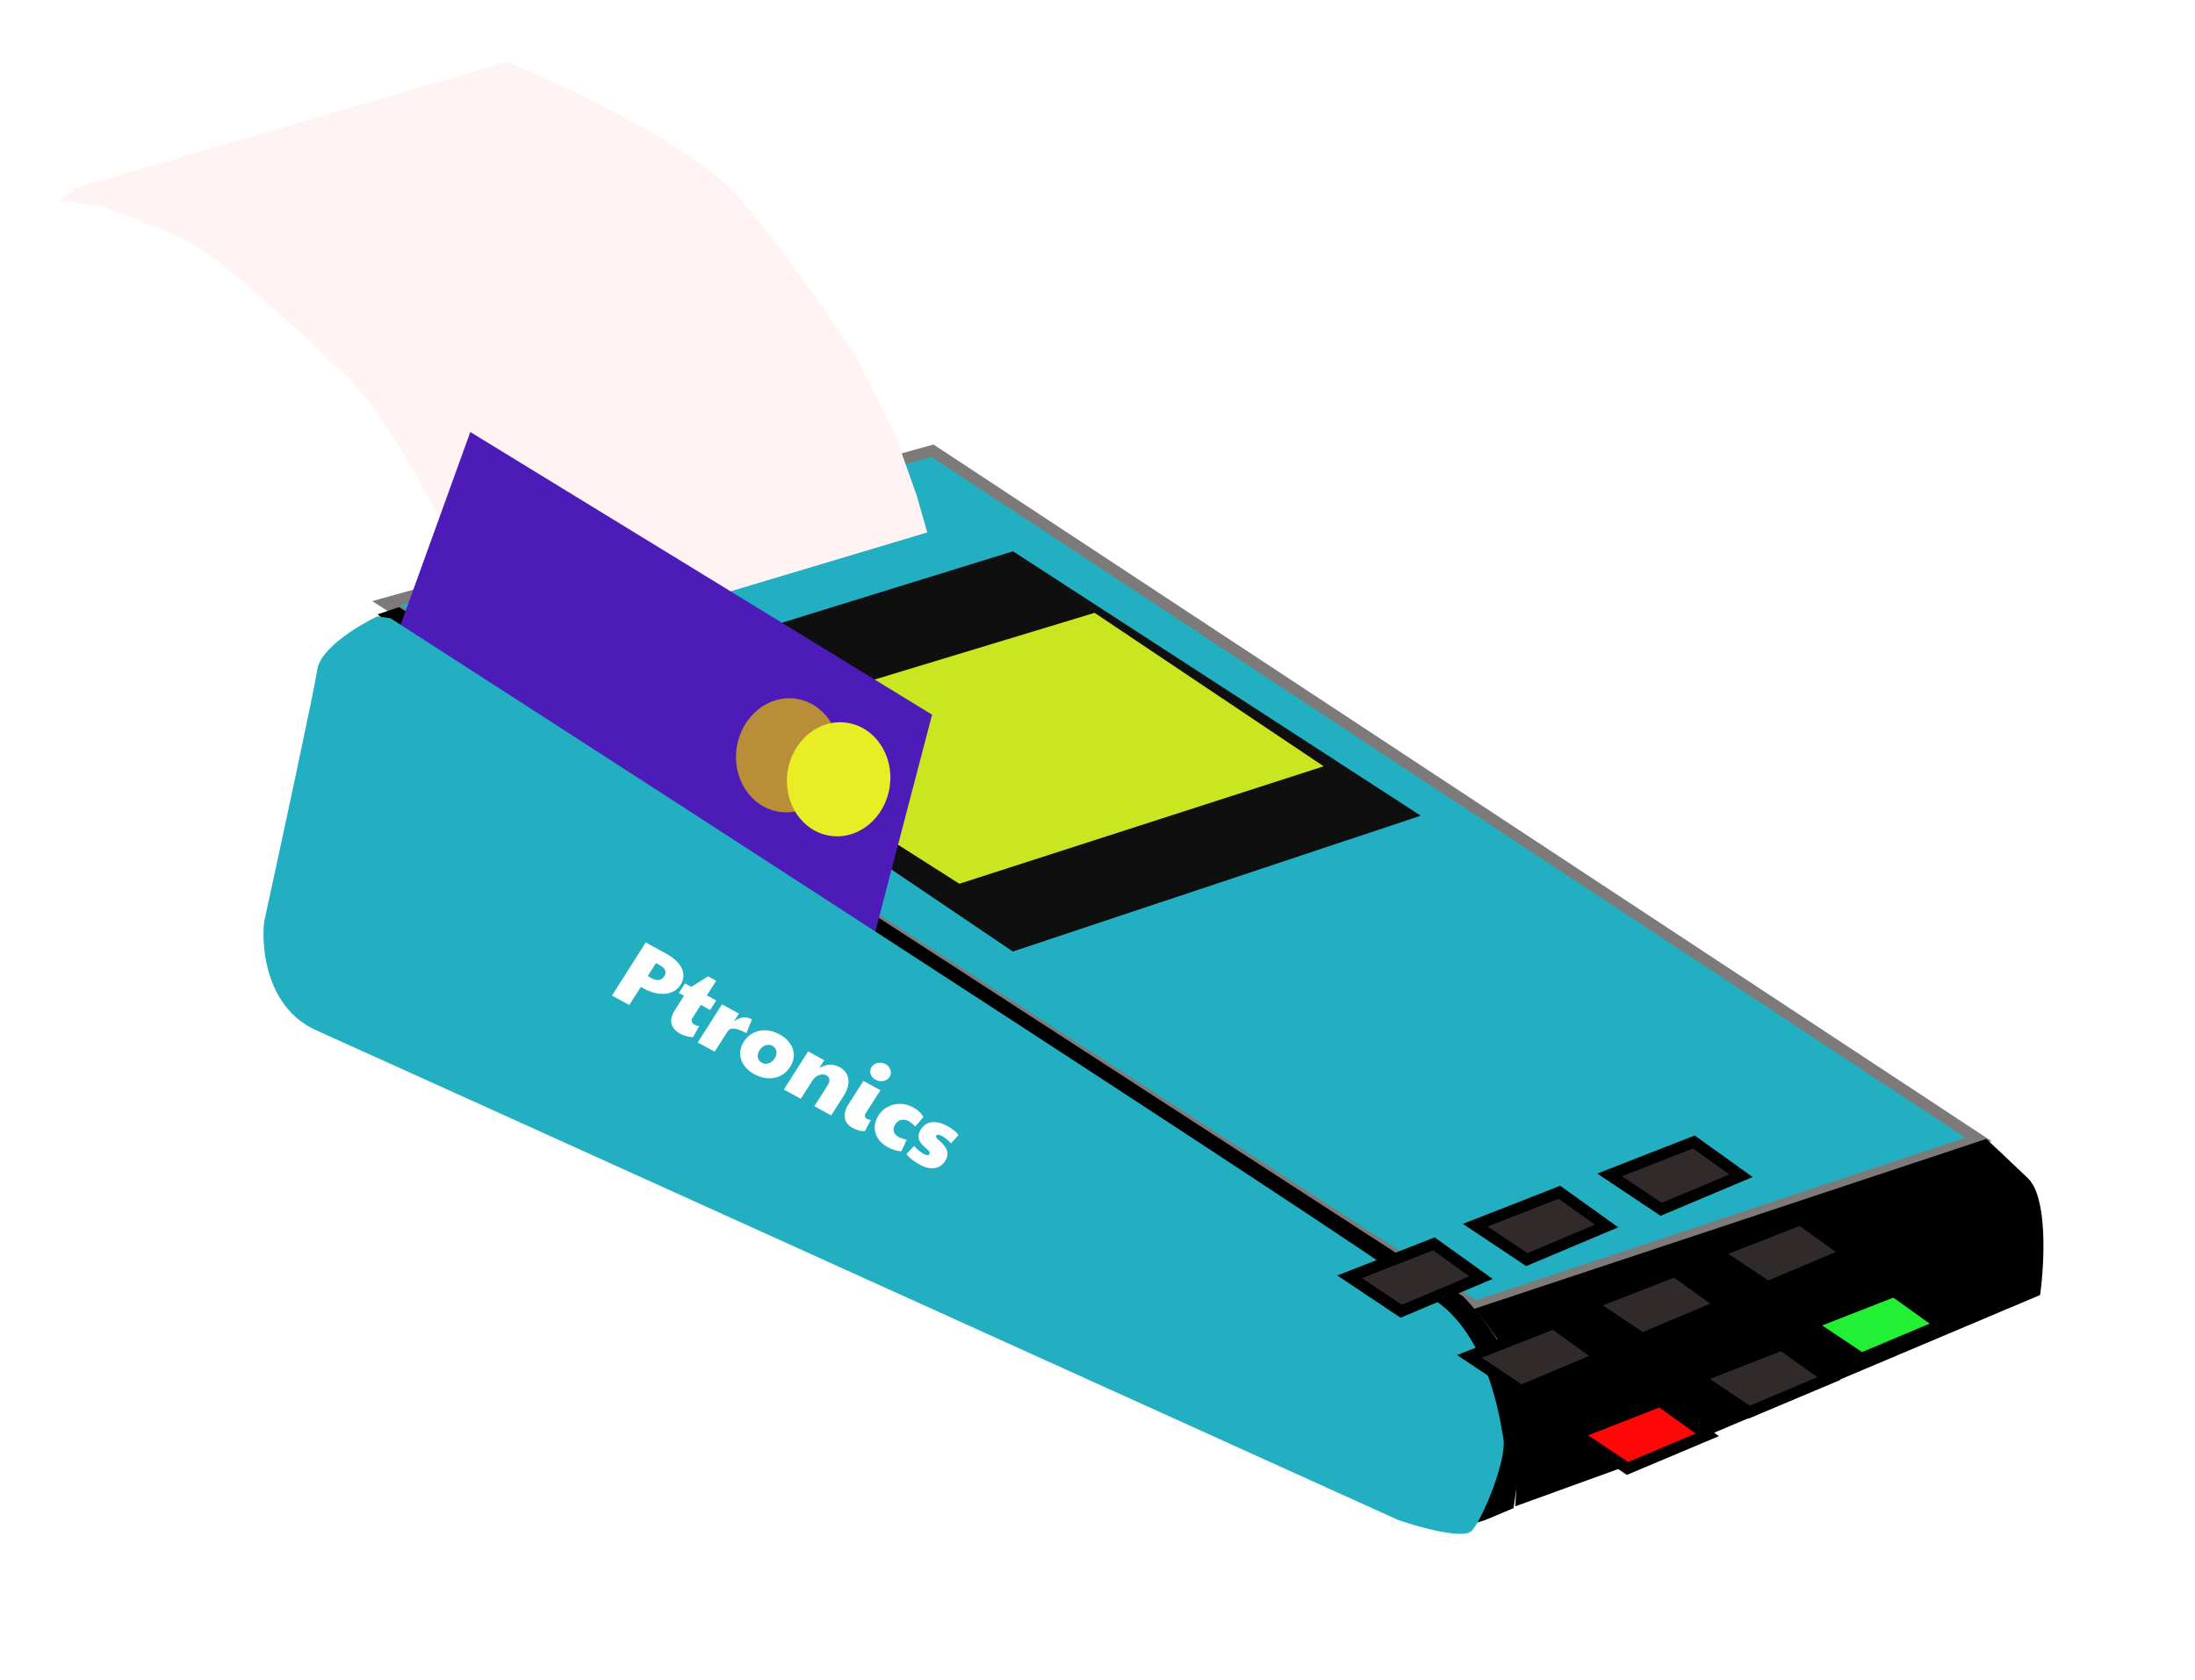 <svg width="192" height="147" viewBox="0 0 192 147" fill="none" xmlns="http://www.w3.org/2000/svg">
<path d="M81.567 39.435L33.768 52.778L129.041 114.316L173.061 99.693L81.567 39.435Z" fill="#22AFC2" stroke="#7F7A7A"/>
<path d="M88.605 48.235L53.056 59.234L88.594 83.253L124.274 71.371L88.605 48.235Z" fill="#0F0F0F"/>
<path d="M95.746 53.621L62.515 63.698L83.915 77.327L115.786 67.049L95.746 53.621Z" fill="#CAE621"/>
<path d="M127.985 113.434L34.912 53.123L33.034 53.749L33.732 54.393L58.093 70.805L92.623 93.593C100.852 98.779 118.747 110.157 124.502 114.183C130.256 118.21 129.83 127.365 128.898 131.44L128.612 133.383L129.855 133.025L132.393 131.956L133.41 125.066C134.036 120.826 130.054 115.544 127.985 113.434Z" fill="black"/>
<path d="M44.331 5.415L6.594 16.453L5.247 17.517L8.936 18.062C11.075 18.799 15.823 20.595 17.696 21.882C20.038 23.491 24.617 27.416 30.346 32.956C34.93 37.387 41.604 51.224 44.368 57.589L81.108 46.586L80.192 43.382L78.372 38.239L75.013 31.425C73.186 28.568 68.547 21.734 64.606 17.253C60.665 12.772 49.447 7.494 44.331 5.415Z" fill="#FFF3F3"/>
<path d="M41.138 37.798L81.531 62.534L76.072 83.39L33.088 60.077L41.138 37.798Z" fill="#4D1BB8"/>
<path d="M27.757 58.571C28.028 56.734 31.368 54.712 33.005 53.93L34.17 54.102C63.642 73.074 123.357 111.709 126.44 114.475C130.295 117.932 131.182 124.02 131.504 125.873C131.825 127.725 129.658 133.001 128.725 133.947C127.978 134.703 124.142 133.631 122.317 133.001C92.563 119.523 31.976 92.083 27.659 90.147C23.342 88.21 22.829 82.995 23.112 80.63C24.547 74.043 27.485 60.408 27.757 58.571Z" fill="#22AFC2"/>
<path d="M131.485 117.925C130.67 116.722 129.688 115.313 128.888 114.541L173.743 99.652C174.23 100.1 175.641 101.417 177.39 103.099C179.138 104.78 178.826 110.608 178.451 113.311L147.611 126.341L132.54 131.8C132.621 130.895 132.755 127.484 132.914 125.718C133.112 123.511 132.212 119 131.485 117.925Z" fill="black"/>
<path d="M56.483 82.463L58.224 83.415C58.944 83.809 59.415 84.249 59.637 84.734C59.863 85.222 59.821 85.708 59.512 86.195C59.318 86.501 59.049 86.715 58.707 86.837C58.369 86.961 57.992 86.995 57.575 86.936C57.165 86.876 56.757 86.735 56.35 86.512L56.055 86.351L55.046 87.937L53.53 87.108L56.483 82.463ZM56.953 85.578C57.201 85.713 57.425 85.769 57.623 85.744C57.822 85.719 57.981 85.612 58.102 85.423C58.222 85.234 58.244 85.055 58.168 84.886C58.097 84.72 57.936 84.568 57.683 84.43L57.381 84.265L56.66 85.399C56.748 85.459 56.846 85.519 56.953 85.578ZM59.486 90.438C59.074 90.213 58.825 89.925 58.739 89.575C58.656 89.22 58.741 88.842 58.996 88.441L59.833 87.125L59.384 86.879L59.916 86.042L60.47 86.345L61.934 85.426L62.643 85.814L61.832 87.09L62.646 87.535L62.114 88.372L61.3 87.927L60.57 89.075C60.499 89.187 60.48 89.296 60.515 89.4C60.55 89.504 60.635 89.593 60.771 89.667C60.897 89.736 61.029 89.772 61.166 89.774L60.622 90.75C60.462 90.753 60.274 90.726 60.058 90.669C59.85 90.61 59.659 90.533 59.486 90.438ZM63.154 87.876L64.635 88.686L64.197 89.375C64.473 89.168 64.743 89.052 65.005 89.025C65.276 88.997 65.535 89.051 65.783 89.187L65.287 90.398C64.842 90.155 64.485 90.023 64.214 90.003C63.951 89.98 63.756 90.068 63.63 90.266L62.514 92.021L61.033 91.212L63.154 87.876ZM65.978 93.988C65.585 93.773 65.281 93.507 65.067 93.189C64.857 92.875 64.748 92.539 64.741 92.183C64.742 91.826 64.85 91.476 65.068 91.134C65.285 90.792 65.564 90.538 65.903 90.371C66.245 90.2 66.613 90.126 67.009 90.148C67.409 90.173 67.806 90.293 68.199 90.508C68.597 90.726 68.901 90.992 69.111 91.307C69.328 91.62 69.438 91.953 69.44 92.306C69.443 92.659 69.335 93.007 69.118 93.349C68.897 93.695 68.616 93.954 68.274 94.125C67.94 94.294 67.571 94.368 67.168 94.348C66.772 94.325 66.376 94.206 65.978 93.988ZM66.635 92.983C66.827 93.088 67.027 93.106 67.235 93.038C67.45 92.967 67.626 92.824 67.763 92.608C67.9 92.392 67.949 92.182 67.908 91.978C67.875 91.772 67.763 91.616 67.571 91.511C67.379 91.406 67.176 91.389 66.961 91.46C66.753 91.528 66.581 91.67 66.444 91.886C66.306 92.102 66.254 92.313 66.287 92.519C66.328 92.724 66.444 92.878 66.635 92.983ZM70.687 91.996L72.098 92.767L71.66 93.456C72.263 93.082 72.86 93.057 73.449 93.379C73.898 93.625 74.151 93.972 74.206 94.421C74.269 94.867 74.127 95.363 73.781 95.908L72.708 97.596L71.234 96.79L72.397 94.96C72.52 94.766 72.57 94.594 72.547 94.441C72.528 94.292 72.442 94.175 72.288 94.09C72.175 94.029 72.043 94.005 71.889 94.018C71.739 94.027 71.587 94.077 71.433 94.169C71.285 94.264 71.158 94.394 71.052 94.561L70.048 96.141L68.567 95.331L70.687 91.996ZM74.586 98.696C74.193 98.481 73.964 98.192 73.899 97.828C73.833 97.465 73.934 97.074 74.2 96.655L75.522 94.576L77.01 95.39L75.726 97.408C75.661 97.512 75.637 97.608 75.656 97.697C75.683 97.785 75.743 97.854 75.836 97.905C75.93 97.956 76.043 97.982 76.175 97.981L75.656 98.962C75.505 98.982 75.332 98.967 75.138 98.915C74.948 98.866 74.764 98.793 74.586 98.696ZM76.588 94.477C76.368 94.356 76.222 94.189 76.15 93.974C76.087 93.757 76.116 93.552 76.239 93.358C76.362 93.164 76.545 93.046 76.787 93.002C77.029 92.959 77.253 92.993 77.459 93.106C77.674 93.224 77.816 93.392 77.885 93.612C77.958 93.834 77.936 94.037 77.818 94.222C77.692 94.42 77.509 94.54 77.266 94.584C77.024 94.627 76.798 94.592 76.588 94.477ZM77.648 100.37C77.274 100.165 76.988 99.912 76.789 99.609C76.598 99.304 76.505 98.974 76.51 98.619C76.52 98.267 76.632 97.922 76.847 97.584C77.052 97.26 77.324 97.011 77.661 96.838C77.999 96.665 78.361 96.581 78.748 96.586C79.136 96.592 79.507 96.692 79.863 96.886C80.317 97.135 80.618 97.42 80.765 97.744L80.061 98.569C79.843 98.346 79.647 98.188 79.474 98.093C79.25 97.97 79.032 97.936 78.821 97.99C78.612 98.04 78.441 98.171 78.306 98.382C78.172 98.594 78.13 98.799 78.181 98.996C78.232 99.194 78.365 99.352 78.58 99.469C78.767 99.572 79.012 99.654 79.313 99.715L78.846 100.734C78.638 100.723 78.442 100.689 78.258 100.631C78.072 100.577 77.868 100.49 77.648 100.37ZM80.44 101.896C79.948 101.628 79.562 101.323 79.281 100.981L79.953 100.266C80.216 100.567 80.506 100.805 80.825 100.979C81.058 101.107 81.216 101.108 81.296 100.982C81.336 100.919 81.334 100.848 81.289 100.769C81.249 100.692 81.146 100.587 80.979 100.453C80.636 100.169 80.433 99.894 80.368 99.628C80.308 99.365 80.379 99.076 80.579 98.761C80.824 98.416 81.144 98.224 81.54 98.186C81.937 98.148 82.374 98.259 82.851 98.52C83.094 98.653 83.292 98.783 83.445 98.909C83.606 99.033 83.738 99.169 83.84 99.316L83.182 100.039C83.077 99.915 82.952 99.795 82.805 99.678C82.663 99.564 82.539 99.478 82.431 99.419C82.272 99.332 82.152 99.287 82.071 99.286C81.99 99.284 81.933 99.31 81.898 99.364C81.835 99.463 81.908 99.597 82.116 99.765C82.496 100.07 82.734 100.37 82.83 100.665C82.927 100.96 82.876 101.263 82.678 101.574C82.452 101.929 82.143 102.139 81.749 102.203C81.363 102.265 80.926 102.163 80.44 101.896Z" fill="white"/>
<g filter="url(#filter0_dd)">
<path d="M105.421 84.833L98.051 87.717L102.566 90.73L109.548 87.789L105.421 84.833Z" fill="#302A2A"/>
<path d="M105.421 84.833L98.051 87.717L102.566 90.73L109.548 87.789L105.421 84.833Z" stroke="black"/>
</g>
<g filter="url(#filter1_dd)">
<path d="M116.405 80.317L109.036 83.201L113.551 86.214L120.532 83.273L116.405 80.317Z" fill="#302A2A"/>
<path d="M116.405 80.317L109.036 83.201L113.551 86.214L120.532 83.273L116.405 80.317Z" stroke="black"/>
</g>
<g filter="url(#filter2_dd)">
<path d="M128.163 75.917L120.794 78.801L125.309 81.814L132.29 78.873L128.163 75.917Z" fill="#302A2A"/>
<path d="M128.163 75.917L120.794 78.801L125.309 81.814L132.29 78.873L128.163 75.917Z" stroke="black"/>
</g>
<g filter="url(#filter3_dd)">
<path d="M115.897 91.794L108.528 94.678L113.043 97.691L120.024 94.75L115.897 91.794Z" fill="#302A2A"/>
<path d="M115.897 91.794L108.528 94.678L113.043 97.691L120.024 94.75L115.897 91.794Z" stroke="black"/>
</g>
<g filter="url(#filter4_dd)">
<path d="M126.499 87.224L119.129 90.107L123.645 93.121L130.626 90.18L126.499 87.224Z" fill="#302A2A"/>
<path d="M126.499 87.224L119.129 90.107L123.645 93.121L130.626 90.18L126.499 87.224Z" stroke="black"/>
</g>
<g filter="url(#filter5_dd)">
<path d="M137.479 82.704L130.11 85.588L134.625 88.601L141.606 85.66L137.479 82.704Z" fill="#302A2A"/>
<path d="M137.479 82.704L130.11 85.588L134.625 88.601L141.606 85.66L137.479 82.704Z" stroke="black"/>
</g>
<g filter="url(#filter6_dd)">
<path d="M125.214 98.587L117.844 101.471L122.359 104.484L129.341 101.543L125.214 98.587Z" fill="#FF0707"/>
<path d="M125.214 98.587L117.844 101.471L122.359 104.484L129.341 101.543L125.214 98.587Z" stroke="black"/>
</g>
<g filter="url(#filter7_dd)">
<path d="M135.858 93.659L128.489 96.543L133.004 99.556L139.985 96.615L135.858 93.659Z" fill="#302A2A"/>
<path d="M135.858 93.659L128.489 96.543L133.004 99.556L139.985 96.615L135.858 93.659Z" stroke="black"/>
</g>
<g filter="url(#filter8_dd)">
<path d="M145.683 88.972L138.313 91.855L142.828 94.868L149.809 91.928L145.683 88.972Z" fill="#21F035"/>
<path d="M145.683 88.972L138.313 91.855L142.828 94.868L149.809 91.928L145.683 88.972Z" stroke="black"/>
</g>
<ellipse cx="68.904" cy="66.086" rx="4.514" ry="5" transform="rotate(8.396 68.904 66.086)" fill="#BA8E38"/>
<ellipse cx="73.357" cy="68.186" rx="4.514" ry="5" transform="rotate(8.396 73.357 68.186)" fill="#E9ED23"/>
<defs>
<filter id="filter0_dd" x="92.562" y="83.109" width="58.421" height="49.276" filterUnits="userSpaceOnUse" color-interpolation-filters="sRGB">
<feFlood flood-opacity="0" result="BackgroundImageFix"/>
<feColorMatrix in="SourceAlpha" type="matrix" values="0 0 0 0 0 0 0 0 0 0 0 0 0 0 0 0 0 0 127 0"/>
<feOffset dy="4"/>
<feGaussianBlur stdDeviation="2"/>
<feColorMatrix type="matrix" values="0 0 0 0 0 0 0 0 0 0 0 0 0 0 0 0 0 0 0.25 0"/>
<feBlend mode="normal" in2="BackgroundImageFix" result="effect1_dropShadow"/>
<feColorMatrix in="SourceAlpha" type="matrix" values="0 0 0 0 0 0 0 0 0 0 0 0 0 0 0 0 0 0 127 0"/>
<feOffset dx="20" dy="20"/>
<feGaussianBlur stdDeviation="10"/>
<feColorMatrix type="matrix" values="0 0 0 0 0 0 0 0 0 0 0 0 0 0 0 0 0 0 0.25 0"/>
<feBlend mode="normal" in2="effect1_dropShadow" result="effect2_dropShadow"/>
<feBlend mode="normal" in="SourceGraphic" in2="effect2_dropShadow" result="shape"/>
</filter>
<filter id="filter1_dd" x="103.547" y="78.594" width="58.421" height="49.276" filterUnits="userSpaceOnUse" color-interpolation-filters="sRGB">
<feFlood flood-opacity="0" result="BackgroundImageFix"/>
<feColorMatrix in="SourceAlpha" type="matrix" values="0 0 0 0 0 0 0 0 0 0 0 0 0 0 0 0 0 0 127 0"/>
<feOffset dy="4"/>
<feGaussianBlur stdDeviation="2"/>
<feColorMatrix type="matrix" values="0 0 0 0 0 0 0 0 0 0 0 0 0 0 0 0 0 0 0.25 0"/>
<feBlend mode="normal" in2="BackgroundImageFix" result="effect1_dropShadow"/>
<feColorMatrix in="SourceAlpha" type="matrix" values="0 0 0 0 0 0 0 0 0 0 0 0 0 0 0 0 0 0 127 0"/>
<feOffset dx="20" dy="20"/>
<feGaussianBlur stdDeviation="10"/>
<feColorMatrix type="matrix" values="0 0 0 0 0 0 0 0 0 0 0 0 0 0 0 0 0 0 0.25 0"/>
<feBlend mode="normal" in2="effect1_dropShadow" result="effect2_dropShadow"/>
<feBlend mode="normal" in="SourceGraphic" in2="effect2_dropShadow" result="shape"/>
</filter>
<filter id="filter2_dd" x="115.305" y="74.193" width="58.421" height="49.276" filterUnits="userSpaceOnUse" color-interpolation-filters="sRGB">
<feFlood flood-opacity="0" result="BackgroundImageFix"/>
<feColorMatrix in="SourceAlpha" type="matrix" values="0 0 0 0 0 0 0 0 0 0 0 0 0 0 0 0 0 0 127 0"/>
<feOffset dy="4"/>
<feGaussianBlur stdDeviation="2"/>
<feColorMatrix type="matrix" values="0 0 0 0 0 0 0 0 0 0 0 0 0 0 0 0 0 0 0.25 0"/>
<feBlend mode="normal" in2="BackgroundImageFix" result="effect1_dropShadow"/>
<feColorMatrix in="SourceAlpha" type="matrix" values="0 0 0 0 0 0 0 0 0 0 0 0 0 0 0 0 0 0 127 0"/>
<feOffset dx="20" dy="20"/>
<feGaussianBlur stdDeviation="10"/>
<feColorMatrix type="matrix" values="0 0 0 0 0 0 0 0 0 0 0 0 0 0 0 0 0 0 0.25 0"/>
<feBlend mode="normal" in2="effect1_dropShadow" result="effect2_dropShadow"/>
<feBlend mode="normal" in="SourceGraphic" in2="effect2_dropShadow" result="shape"/>
</filter>
<filter id="filter3_dd" x="103.039" y="90.07" width="58.421" height="49.276" filterUnits="userSpaceOnUse" color-interpolation-filters="sRGB">
<feFlood flood-opacity="0" result="BackgroundImageFix"/>
<feColorMatrix in="SourceAlpha" type="matrix" values="0 0 0 0 0 0 0 0 0 0 0 0 0 0 0 0 0 0 127 0"/>
<feOffset dy="4"/>
<feGaussianBlur stdDeviation="2"/>
<feColorMatrix type="matrix" values="0 0 0 0 0 0 0 0 0 0 0 0 0 0 0 0 0 0 0.25 0"/>
<feBlend mode="normal" in2="BackgroundImageFix" result="effect1_dropShadow"/>
<feColorMatrix in="SourceAlpha" type="matrix" values="0 0 0 0 0 0 0 0 0 0 0 0 0 0 0 0 0 0 127 0"/>
<feOffset dx="20" dy="20"/>
<feGaussianBlur stdDeviation="10"/>
<feColorMatrix type="matrix" values="0 0 0 0 0 0 0 0 0 0 0 0 0 0 0 0 0 0 0.25 0"/>
<feBlend mode="normal" in2="effect1_dropShadow" result="effect2_dropShadow"/>
<feBlend mode="normal" in="SourceGraphic" in2="effect2_dropShadow" result="shape"/>
</filter>
<filter id="filter4_dd" x="113.641" y="85.5" width="58.421" height="49.276" filterUnits="userSpaceOnUse" color-interpolation-filters="sRGB">
<feFlood flood-opacity="0" result="BackgroundImageFix"/>
<feColorMatrix in="SourceAlpha" type="matrix" values="0 0 0 0 0 0 0 0 0 0 0 0 0 0 0 0 0 0 127 0"/>
<feOffset dy="4"/>
<feGaussianBlur stdDeviation="2"/>
<feColorMatrix type="matrix" values="0 0 0 0 0 0 0 0 0 0 0 0 0 0 0 0 0 0 0.25 0"/>
<feBlend mode="normal" in2="BackgroundImageFix" result="effect1_dropShadow"/>
<feColorMatrix in="SourceAlpha" type="matrix" values="0 0 0 0 0 0 0 0 0 0 0 0 0 0 0 0 0 0 127 0"/>
<feOffset dx="20" dy="20"/>
<feGaussianBlur stdDeviation="10"/>
<feColorMatrix type="matrix" values="0 0 0 0 0 0 0 0 0 0 0 0 0 0 0 0 0 0 0.25 0"/>
<feBlend mode="normal" in2="effect1_dropShadow" result="effect2_dropShadow"/>
<feBlend mode="normal" in="SourceGraphic" in2="effect2_dropShadow" result="shape"/>
</filter>
<filter id="filter5_dd" x="124.621" y="80.981" width="58.421" height="49.276" filterUnits="userSpaceOnUse" color-interpolation-filters="sRGB">
<feFlood flood-opacity="0" result="BackgroundImageFix"/>
<feColorMatrix in="SourceAlpha" type="matrix" values="0 0 0 0 0 0 0 0 0 0 0 0 0 0 0 0 0 0 127 0"/>
<feOffset dy="4"/>
<feGaussianBlur stdDeviation="2"/>
<feColorMatrix type="matrix" values="0 0 0 0 0 0 0 0 0 0 0 0 0 0 0 0 0 0 0.25 0"/>
<feBlend mode="normal" in2="BackgroundImageFix" result="effect1_dropShadow"/>
<feColorMatrix in="SourceAlpha" type="matrix" values="0 0 0 0 0 0 0 0 0 0 0 0 0 0 0 0 0 0 127 0"/>
<feOffset dx="20" dy="20"/>
<feGaussianBlur stdDeviation="10"/>
<feColorMatrix type="matrix" values="0 0 0 0 0 0 0 0 0 0 0 0 0 0 0 0 0 0 0.25 0"/>
<feBlend mode="normal" in2="effect1_dropShadow" result="effect2_dropShadow"/>
<feBlend mode="normal" in="SourceGraphic" in2="effect2_dropShadow" result="shape"/>
</filter>
<filter id="filter6_dd" x="112.355" y="96.863" width="58.421" height="49.276" filterUnits="userSpaceOnUse" color-interpolation-filters="sRGB">
<feFlood flood-opacity="0" result="BackgroundImageFix"/>
<feColorMatrix in="SourceAlpha" type="matrix" values="0 0 0 0 0 0 0 0 0 0 0 0 0 0 0 0 0 0 127 0"/>
<feOffset dy="4"/>
<feGaussianBlur stdDeviation="2"/>
<feColorMatrix type="matrix" values="0 0 0 0 0 0 0 0 0 0 0 0 0 0 0 0 0 0 0.25 0"/>
<feBlend mode="normal" in2="BackgroundImageFix" result="effect1_dropShadow"/>
<feColorMatrix in="SourceAlpha" type="matrix" values="0 0 0 0 0 0 0 0 0 0 0 0 0 0 0 0 0 0 127 0"/>
<feOffset dx="20" dy="20"/>
<feGaussianBlur stdDeviation="10"/>
<feColorMatrix type="matrix" values="0 0 0 0 0 0 0 0 0 0 0 0 0 0 0 0 0 0 0.25 0"/>
<feBlend mode="normal" in2="effect1_dropShadow" result="effect2_dropShadow"/>
<feBlend mode="normal" in="SourceGraphic" in2="effect2_dropShadow" result="shape"/>
</filter>
<filter id="filter7_dd" x="123" y="91.936" width="58.421" height="49.276" filterUnits="userSpaceOnUse" color-interpolation-filters="sRGB">
<feFlood flood-opacity="0" result="BackgroundImageFix"/>
<feColorMatrix in="SourceAlpha" type="matrix" values="0 0 0 0 0 0 0 0 0 0 0 0 0 0 0 0 0 0 127 0"/>
<feOffset dy="4"/>
<feGaussianBlur stdDeviation="2"/>
<feColorMatrix type="matrix" values="0 0 0 0 0 0 0 0 0 0 0 0 0 0 0 0 0 0 0.25 0"/>
<feBlend mode="normal" in2="BackgroundImageFix" result="effect1_dropShadow"/>
<feColorMatrix in="SourceAlpha" type="matrix" values="0 0 0 0 0 0 0 0 0 0 0 0 0 0 0 0 0 0 127 0"/>
<feOffset dx="20" dy="20"/>
<feGaussianBlur stdDeviation="10"/>
<feColorMatrix type="matrix" values="0 0 0 0 0 0 0 0 0 0 0 0 0 0 0 0 0 0 0.25 0"/>
<feBlend mode="normal" in2="effect1_dropShadow" result="effect2_dropShadow"/>
<feBlend mode="normal" in="SourceGraphic" in2="effect2_dropShadow" result="shape"/>
</filter>
<filter id="filter8_dd" x="132.824" y="87.248" width="58.421" height="49.276" filterUnits="userSpaceOnUse" color-interpolation-filters="sRGB">
<feFlood flood-opacity="0" result="BackgroundImageFix"/>
<feColorMatrix in="SourceAlpha" type="matrix" values="0 0 0 0 0 0 0 0 0 0 0 0 0 0 0 0 0 0 127 0"/>
<feOffset dy="4"/>
<feGaussianBlur stdDeviation="2"/>
<feColorMatrix type="matrix" values="0 0 0 0 0 0 0 0 0 0 0 0 0 0 0 0 0 0 0.25 0"/>
<feBlend mode="normal" in2="BackgroundImageFix" result="effect1_dropShadow"/>
<feColorMatrix in="SourceAlpha" type="matrix" values="0 0 0 0 0 0 0 0 0 0 0 0 0 0 0 0 0 0 127 0"/>
<feOffset dx="20" dy="20"/>
<feGaussianBlur stdDeviation="10"/>
<feColorMatrix type="matrix" values="0 0 0 0 0 0 0 0 0 0 0 0 0 0 0 0 0 0 0.25 0"/>
<feBlend mode="normal" in2="effect1_dropShadow" result="effect2_dropShadow"/>
<feBlend mode="normal" in="SourceGraphic" in2="effect2_dropShadow" result="shape"/>
</filter>
</defs>
</svg>
